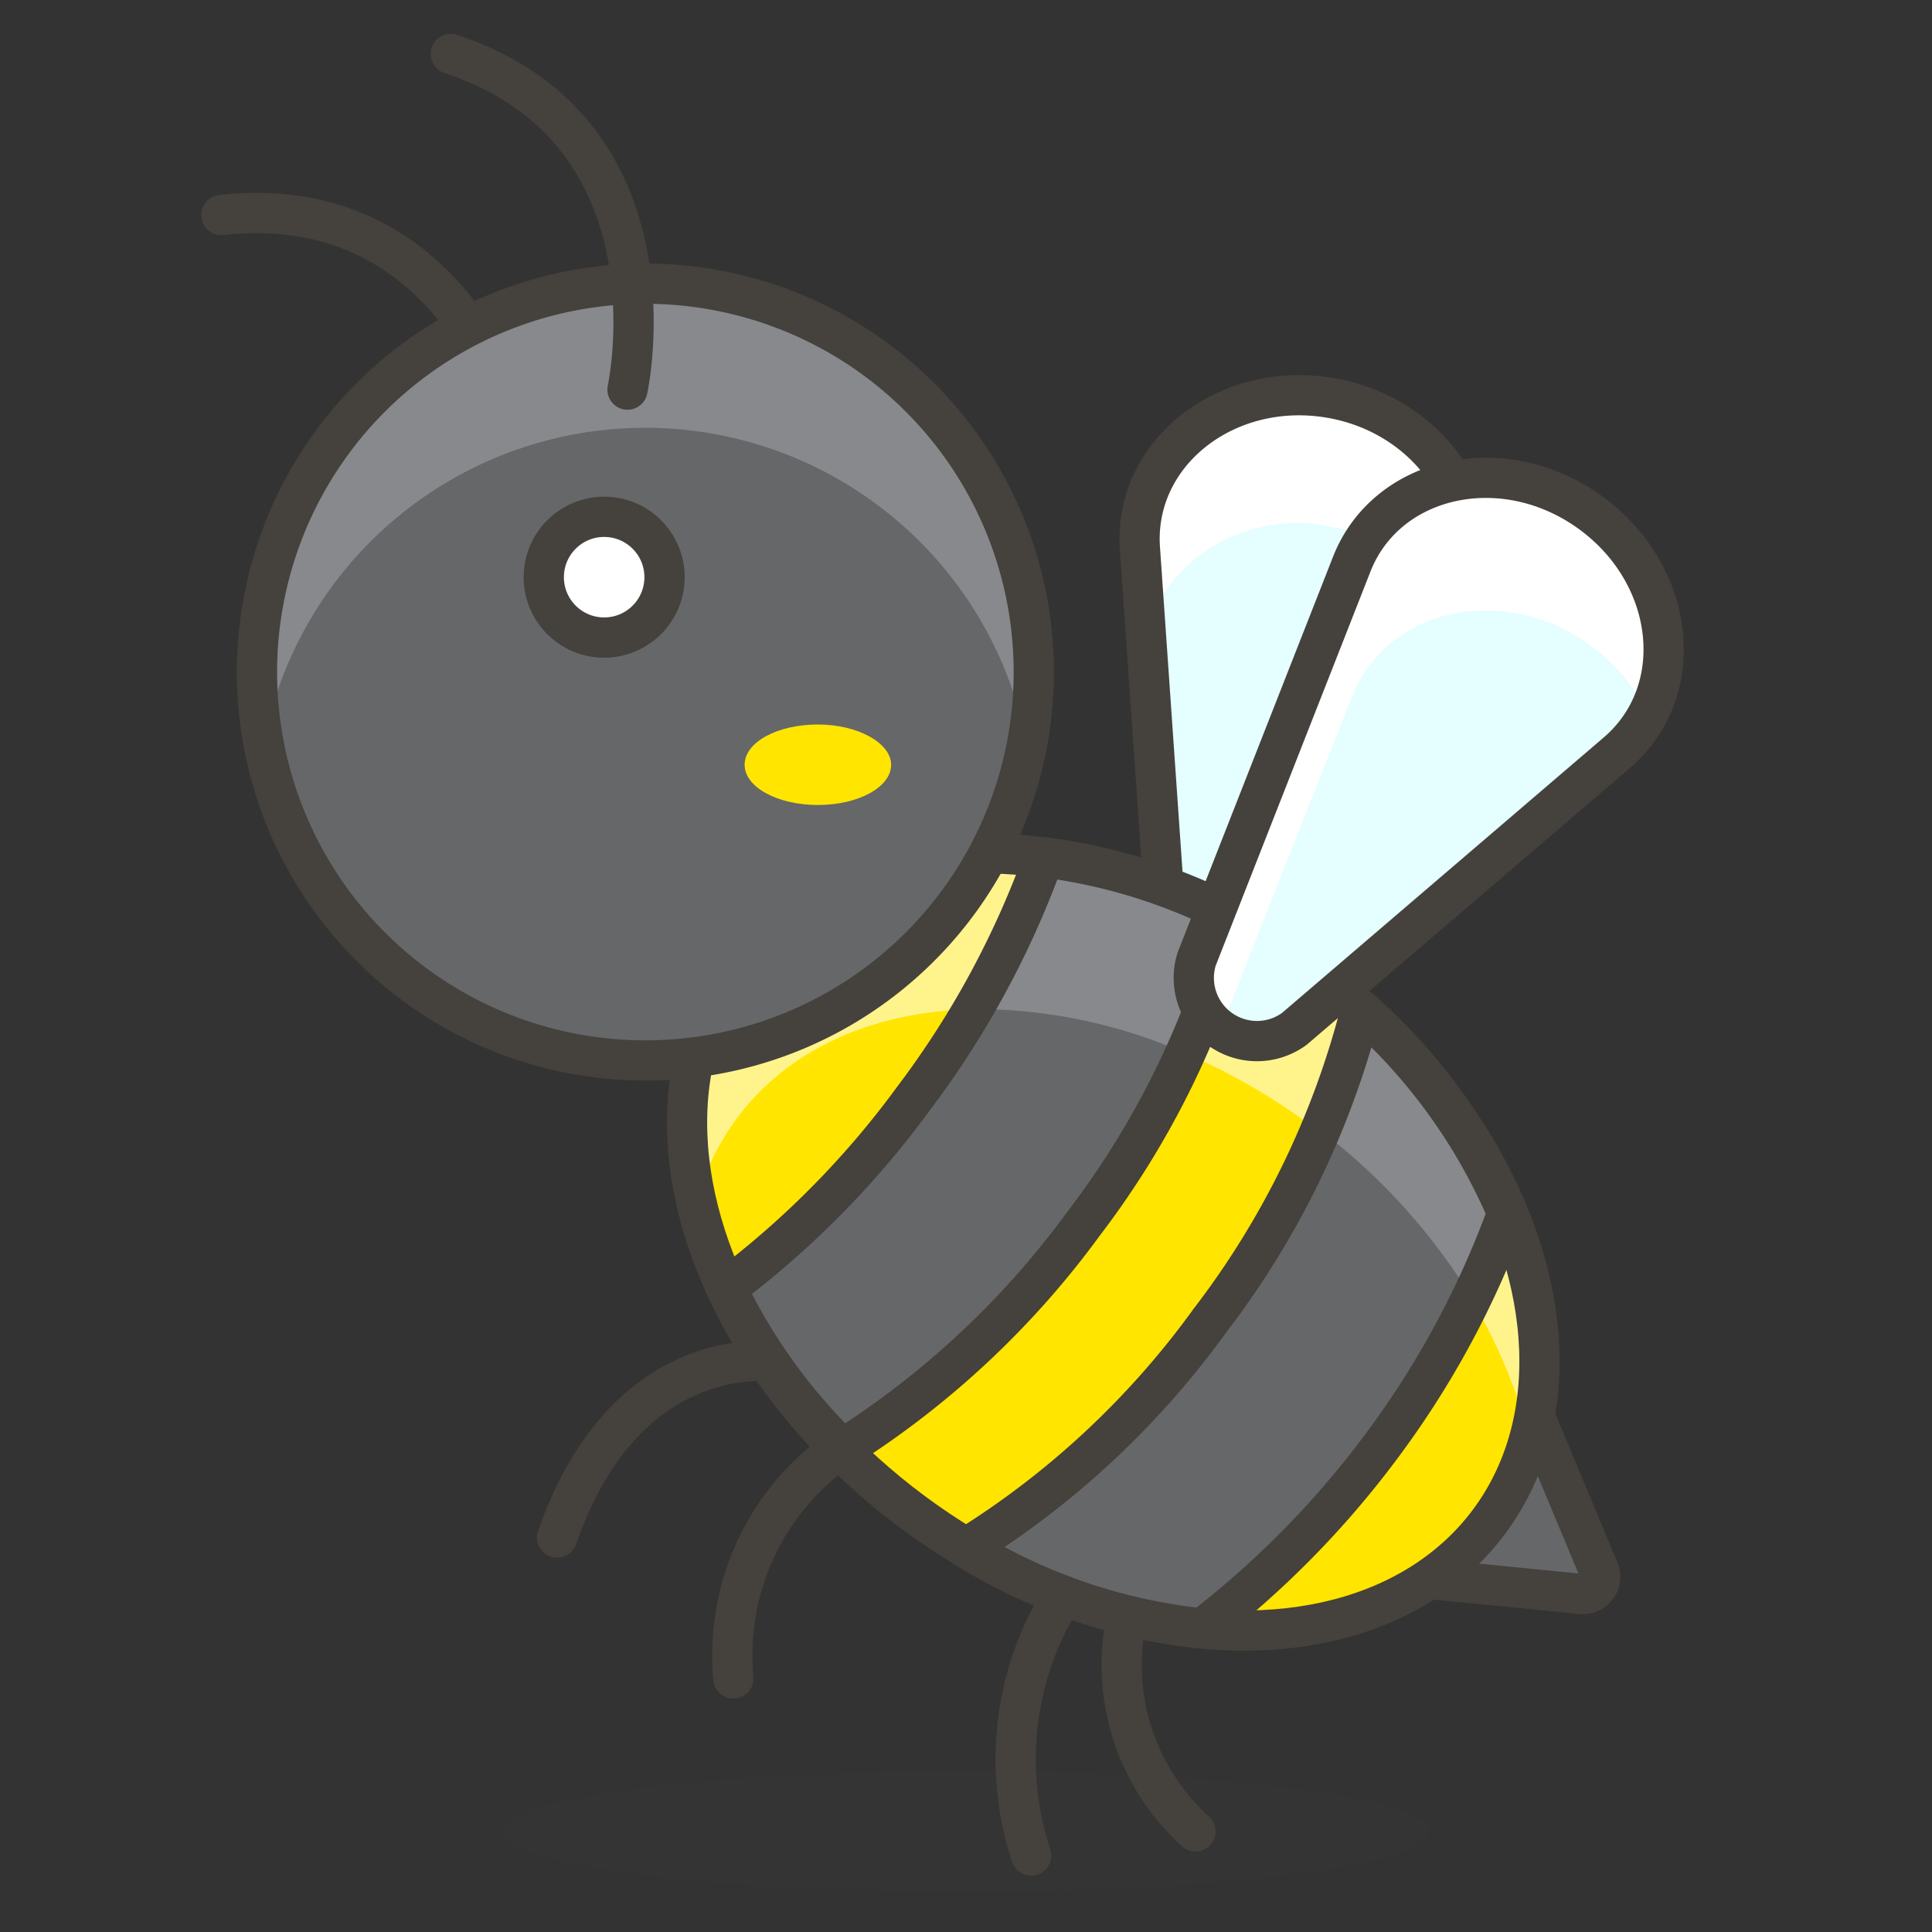 <svg id="Icons" xmlns="http://www.w3.org/2000/svg" viewBox="0 0 48 48"><rect x="0" y="0" width="48" height="48" fill="#333333" stroke="none"/><defs><style>.cls-1{fill:#e5feff;}.cls-10,.cls-2{fill:#fff;}.cls-3{fill:none;}.cls-10,.cls-3,.cls-4{stroke:#45413c;stroke-linecap:round;stroke-linejoin:round;}.cls-4,.cls-8{fill:#656769;}.cls-5{fill:#45413c;opacity:0.15;}.cls-6{fill:#ffe500;}.cls-7{fill:#fff48c;}.cls-9{fill:#87898c;}</style></defs><title>502-honeybee</title><path id="_Path_" data-name="&lt;Path&gt;" class="cls-1" d="M30.33,25.45a1.49,1.49,0,0,1-1.28-1.32l-.73-10.51c-.16-2.37,2.16-4.19,4.76-3.73s4.16,3,3.19,5.14L32,24.65A1.51,1.51,0,0,1,30.33,25.45Z"/><path class="cls-2" d="M28.46,15.61a4,4,0,0,1,4.62-2.52,4.24,4.24,0,0,1,3.08,2.18l.11-.24c1-2.18-.58-4.67-3.19-5.14s-4.92,1.36-4.76,3.73Z"/><path id="_Path_2" data-name="&lt;Path&gt;" class="cls-3" d="M30.33,25.45a1.49,1.49,0,0,1-1.28-1.32l-.73-10.51c-.16-2.37,2.16-4.19,4.76-3.73s4.16,3,3.19,5.14L32,24.65A1.51,1.51,0,0,1,30.33,25.45Z"/><path id="_Path_3" data-name="&lt;Path&gt;" class="cls-3" d="M13,11.1S11.59,4.67,5.5,5.34"/><path id="_Path_4" data-name="&lt;Path&gt;" class="cls-4" d="M38.05,35l1.67,4a.43.43,0,0,1-.45.6l-4.35-.43Z"/><ellipse id="_Ellipse_" data-name="&lt;Ellipse&gt;" class="cls-5" cx="24" cy="45.5" rx="11.5" ry="1.5"/><ellipse id="_Path_5" data-name="&lt;Path&gt;" class="cls-6" cx="27.66" cy="30.86" rx="8.36" ry="11.64" transform="translate(-13.61 34.64) rotate(-53.37)"/><path class="cls-7" d="M18.31,27.78c2.76-3.7,9.18-3.6,14.34.24A13.85,13.85,0,0,1,38,35.7c1-3.64-1.1-8.38-5.37-11.56-5.16-3.83-11.58-3.94-14.34-.23a7.12,7.12,0,0,0-1,6A6.23,6.23,0,0,1,18.31,27.78Z"/><ellipse id="_Path_6" data-name="&lt;Path&gt;" class="cls-3" cx="27.66" cy="30.86" rx="8.36" ry="11.64" transform="translate(-13.61 34.64) rotate(-53.37)"/><path id="_Path_7" data-name="&lt;Path&gt;" class="cls-8" d="M25.42,18.94A9.65,9.65,0,1,1,18.27,7.31,9.65,9.65,0,0,1,25.42,18.94Z"/><path id="_Path_8" data-name="&lt;Path&gt;" class="cls-9" d="M6.64,18.05a9.65,9.65,0,0,1,18.87.43,9.65,9.65,0,1,0-19,0C6.59,18.36,6.61,18.2,6.64,18.05Z"/><path id="_Path_9" data-name="&lt;Path&gt;" class="cls-3" d="M25.42,18.94A9.65,9.65,0,1,1,18.27,7.31,9.65,9.65,0,0,1,25.42,18.94Z"/><path class="cls-8" d="M25.94,21.3a22.65,22.65,0,0,1-3.25,6A22.45,22.45,0,0,1,18.05,32a14.11,14.11,0,0,0,2.88,4,21.84,21.84,0,0,0,6-5.61,21.58,21.58,0,0,0,3.72-7.61A14,14,0,0,0,25.94,21.3Z"/><path class="cls-9" d="M29.46,26.17a19.29,19.29,0,0,0,1.16-3.31,14,14,0,0,0-4.68-1.56,21.48,21.48,0,0,1-1.75,3.77A13,13,0,0,1,29.46,26.17Z"/><path class="cls-3" d="M25.94,21.3a22.65,22.65,0,0,1-3.25,6A22.45,22.45,0,0,1,18.05,32a14.11,14.11,0,0,0,2.88,4,21.84,21.84,0,0,0,6-5.61,21.58,21.58,0,0,0,3.72-7.61A14,14,0,0,0,25.94,21.3Z"/><path class="cls-8" d="M33.81,25.09a21.36,21.36,0,0,1-3.75,7.72A21.39,21.39,0,0,1,24,38.46a14,14,0,0,0,5.87,2A23.12,23.12,0,0,0,34.27,36a22.57,22.57,0,0,0,3.18-5.86A14.18,14.18,0,0,0,33.81,25.09Z"/><path class="cls-9" d="M36.55,32.22a20.21,20.21,0,0,0,.9-2.13,14.18,14.18,0,0,0-3.64-5,18.11,18.11,0,0,1-1,3A15.18,15.18,0,0,1,36.55,32.22Z"/><path class="cls-3" d="M33.81,25.09a21.36,21.36,0,0,1-3.75,7.72A21.39,21.39,0,0,1,24,38.46a14,14,0,0,0,5.87,2A23.12,23.12,0,0,0,34.27,36a22.57,22.57,0,0,0,3.18-5.86A14.18,14.18,0,0,0,33.81,25.09Z"/><circle id="_Path_10" data-name="&lt;Path&gt;" class="cls-10" cx="15.01" cy="14.34" r="1.5"/><path id="_Path_11" data-name="&lt;Path&gt;" class="cls-6" d="M22.14,19c0,.56-.82,1-1.82,1s-1.82-.44-1.82-1,.81-1,1.82-1S22.14,18.47,22.14,19Z"/><path id="_Path_12" data-name="&lt;Path&gt;" class="cls-3" d="M15.59,9.68S17,3.26,11.2,1.34"/><path id="_Path_13" data-name="&lt;Path&gt;" class="cls-1" d="M39.48,12.71c2.16,1.54,2.49,4.46.68,6l-8,6.85a1.57,1.57,0,0,1-2.43-1.73L33.59,14C34.46,11.82,37.33,11.18,39.48,12.71Z"/><path class="cls-2" d="M30.32,25.58h0l3.26-8.25c.87-2.22,3.74-2.86,5.9-1.32a4.48,4.48,0,0,1,1.46,1.74,4,4,0,0,0-1.46-5c-2.15-1.53-5-.89-5.89,1.32l-3.87,9.81A1.51,1.51,0,0,0,30.32,25.58Z"/><path id="_Path_14" data-name="&lt;Path&gt;" class="cls-3" d="M39.48,12.71c2.16,1.54,2.49,4.46.68,6l-8,6.85a1.57,1.57,0,0,1-2.43-1.73L33.59,14C34.46,11.82,37.33,11.18,39.48,12.71Z"/><path id="_Path_15" data-name="&lt;Path&gt;" class="cls-3" d="M19.05,33.81c-.45,0-3.63-.14-5.21,4.39"/><path id="_Path_16" data-name="&lt;Path&gt;" class="cls-3" d="M20.86,36a6.26,6.26,0,0,0-2.64,5.7"/><path id="_Path_17" data-name="&lt;Path&gt;" class="cls-3" d="M26.41,39.64a7.61,7.61,0,0,0-.79,6.46"/><path id="_Path_18" data-name="&lt;Path&gt;" class="cls-3" d="M28,40.15a5.59,5.59,0,0,0,1.7,5.35"/></svg>